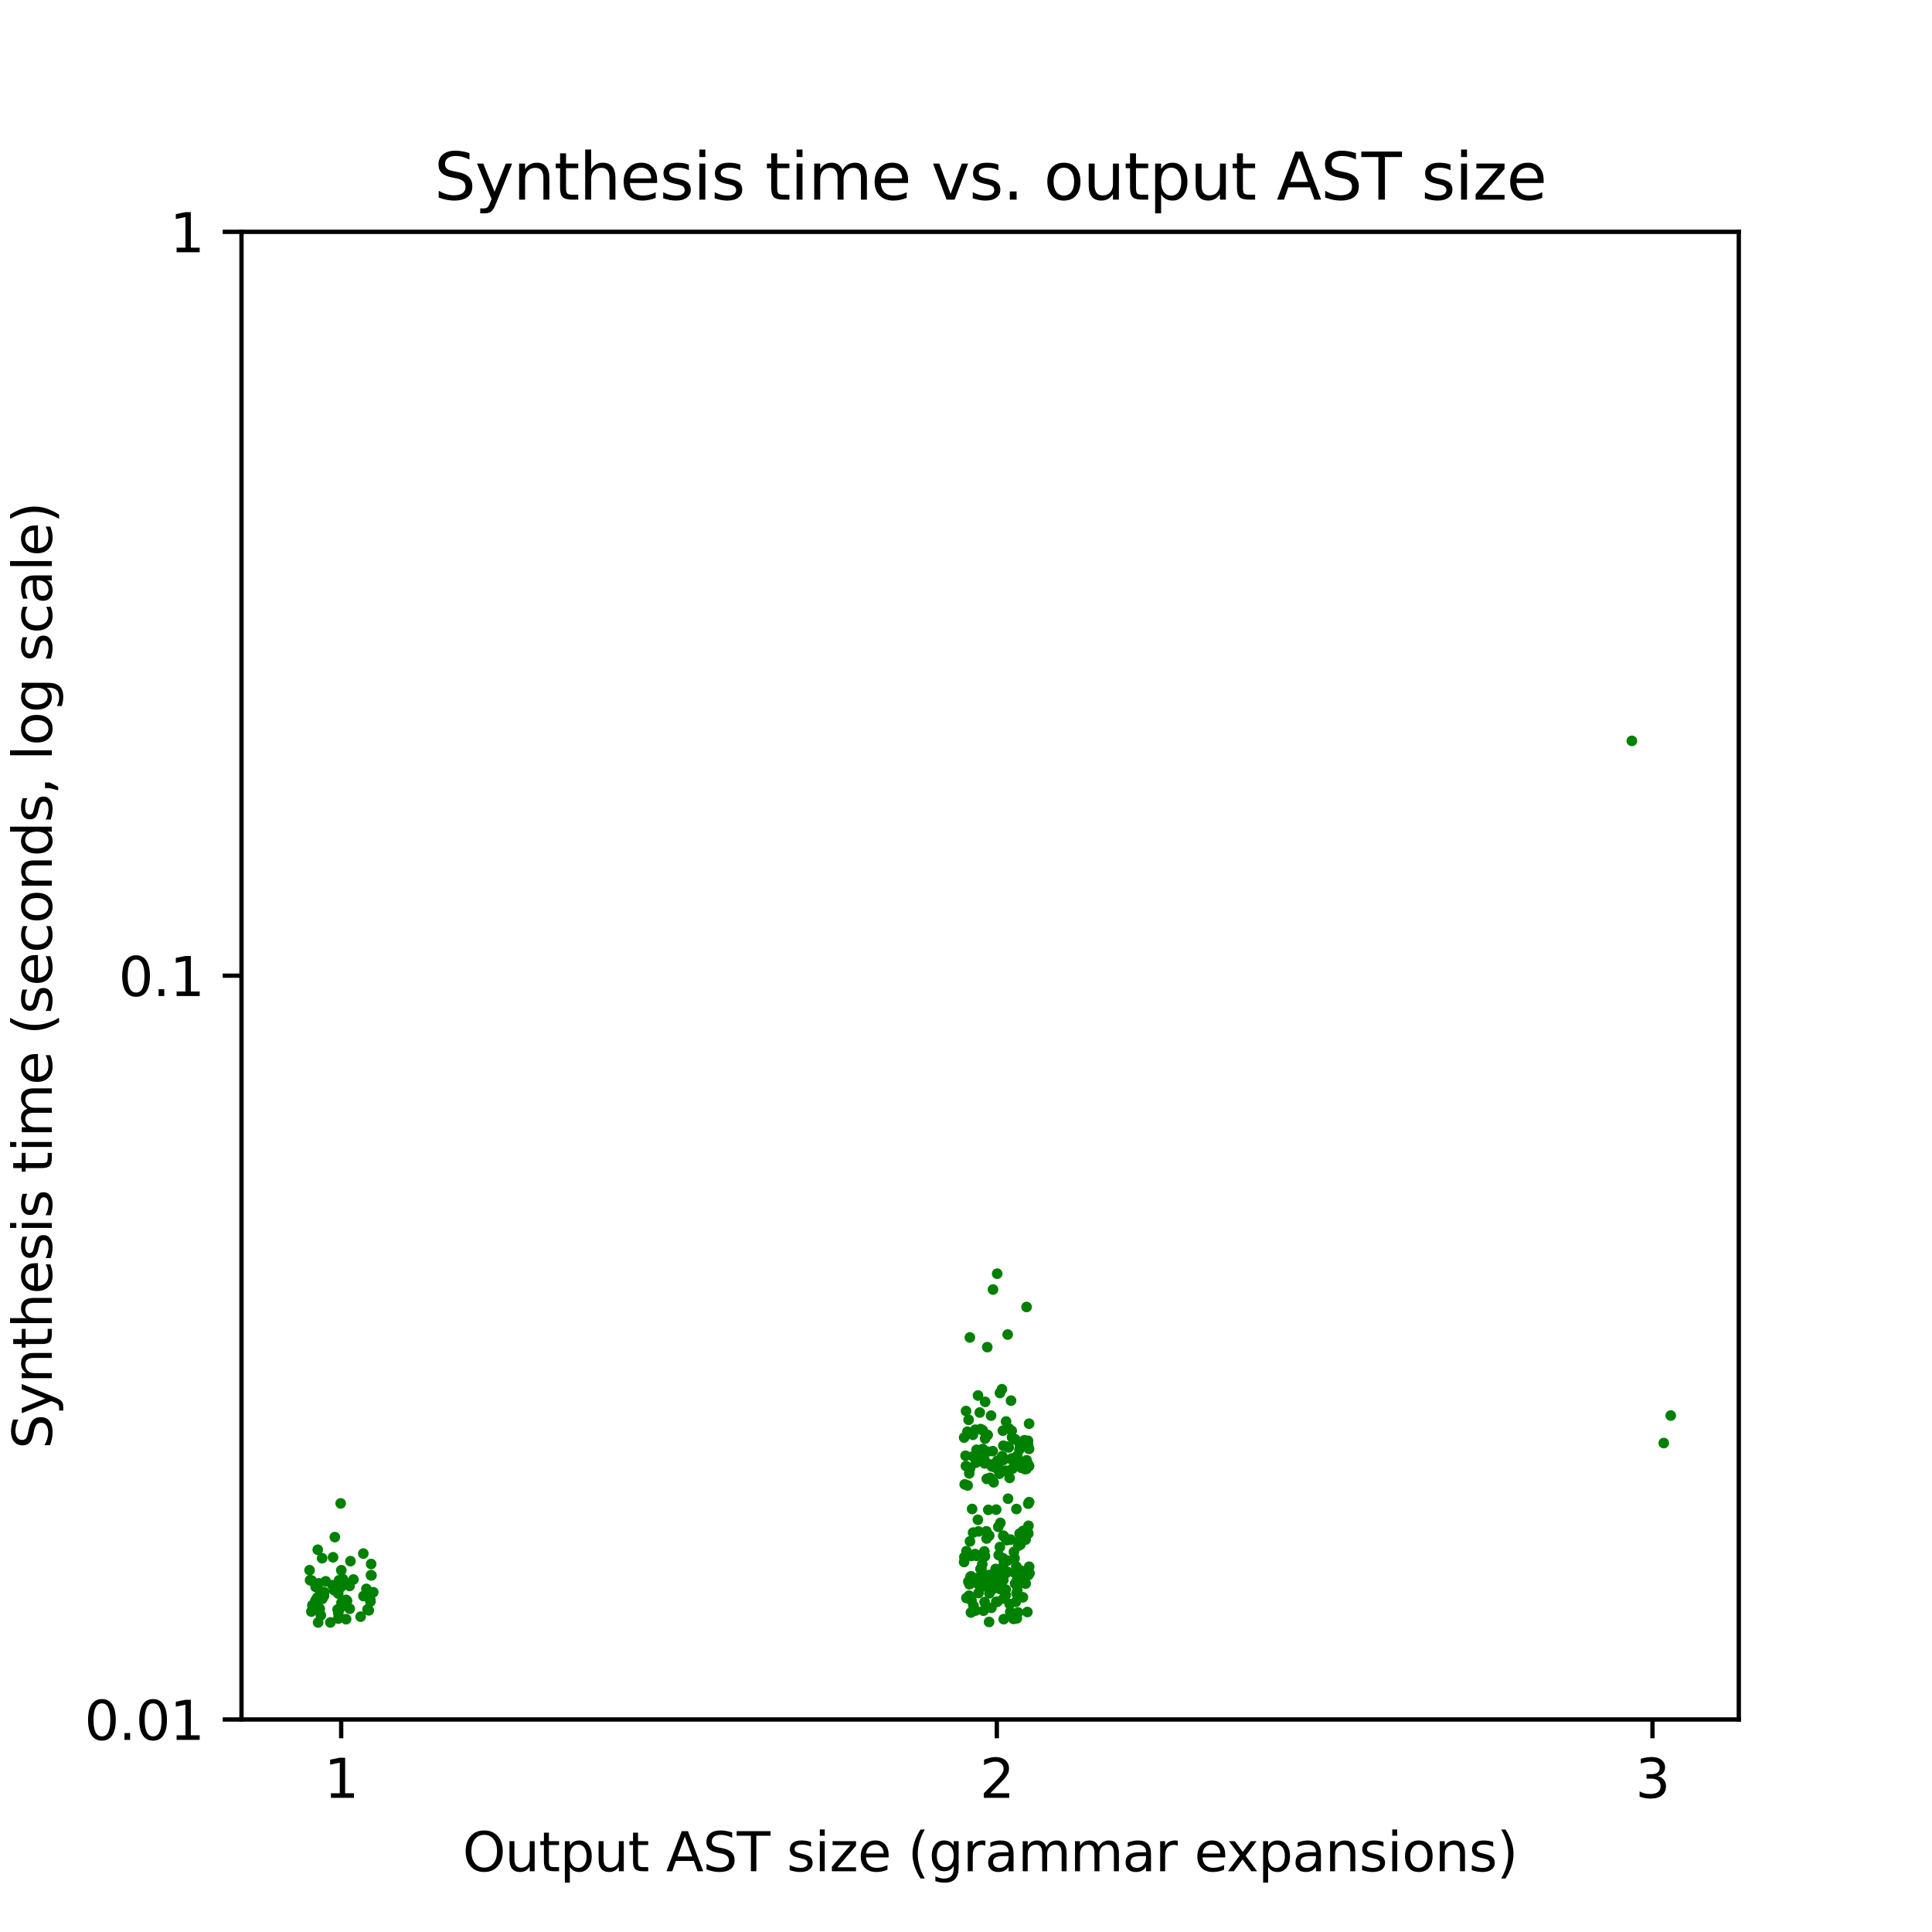 <?xml version="1.0" encoding="utf-8" standalone="no"?>
<!DOCTYPE svg PUBLIC "-//W3C//DTD SVG 1.1//EN"
  "http://www.w3.org/Graphics/SVG/1.1/DTD/svg11.dtd">
<svg xmlns:xlink="http://www.w3.org/1999/xlink" width="360pt" height="360pt" viewBox="0 0 360 360" xmlns="http://www.w3.org/2000/svg" version="1.1">
 <defs>
  <style type="text/css">*{stroke-linejoin: round; stroke-linecap: butt}</style>
 </defs>
 <g id="figure_1">
  <g id="patch_1">
   <path d="M 0 360 
L 360 360 
L 360 0 
L 0 0 
z
" style="fill: #ffffff"/>
  </g>
  <g id="axes_1">
   <g id="patch_2">
    <path d="M 45 320.4 
L 324 320.4 
L 324 43.2 
L 45 43.2 
z
" style="fill: #ffffff"/>
   </g>
   <g id="PathCollection_1">
    <defs>
     <path id="C0_0_fcffe3ea36" d="M 0 0.5 
C 0.133 0.5 0.26 0.447 0.354 0.354 
C 0.447 0.26 0.5 0.133 0.5 -0 
C 0.5 -0.133 0.447 -0.26 0.354 -0.354 
C 0.26 -0.447 0.133 -0.5 0 -0.5 
C -0.133 -0.5 -0.26 -0.447 -0.354 -0.354 
C -0.447 -0.26 -0.5 -0.133 -0.5 0 
C -0.5 0.133 -0.447 0.26 -0.354 0.354 
C -0.26 0.447 -0.133 0.5 0 0.5 
z
"/>
    </defs>
    <g clip-path="url(#pdad929d0f7)">
     <use xlink:href="#C0_0_fcffe3ea36" x="186.276" y="294.975" style="fill: #008000; stroke: #008000"/>
    </g>
    <g clip-path="url(#pdad929d0f7)">
     <use xlink:href="#C0_0_fcffe3ea36" x="183.038" y="291.478" style="fill: #008000; stroke: #008000"/>
    </g>
    <g clip-path="url(#pdad929d0f7)">
     <use xlink:href="#C0_0_fcffe3ea36" x="184.823" y="293.495" style="fill: #008000; stroke: #008000"/>
    </g>
    <g clip-path="url(#pdad929d0f7)">
     <use xlink:href="#C0_0_fcffe3ea36" x="189.958" y="270.089" style="fill: #008000; stroke: #008000"/>
    </g>
    <g clip-path="url(#pdad929d0f7)">
     <use xlink:href="#C0_0_fcffe3ea36" x="179.694" y="290.138" style="fill: #008000; stroke: #008000"/>
    </g>
    <g clip-path="url(#pdad929d0f7)">
     <use xlink:href="#C0_0_fcffe3ea36" x="187.832" y="279.256" style="fill: #008000; stroke: #008000"/>
    </g>
    <g clip-path="url(#pdad929d0f7)">
     <use xlink:href="#C0_0_fcffe3ea36" x="181.307" y="271.372" style="fill: #008000; stroke: #008000"/>
    </g>
    <g clip-path="url(#pdad929d0f7)">
     <use xlink:href="#C0_0_fcffe3ea36" x="64.49" y="301.714" style="fill: #008000; stroke: #008000"/>
    </g>
    <g clip-path="url(#pdad929d0f7)">
     <use xlink:href="#C0_0_fcffe3ea36" x="60.02" y="290.35" style="fill: #008000; stroke: #008000"/>
    </g>
    <g clip-path="url(#pdad929d0f7)">
     <use xlink:href="#C0_0_fcffe3ea36" x="304.074" y="138.051" style="fill: #008000; stroke: #008000"/>
    </g>
    <g clip-path="url(#pdad929d0f7)">
     <use xlink:href="#C0_0_fcffe3ea36" x="180.961" y="293.735" style="fill: #008000; stroke: #008000"/>
    </g>
    <g clip-path="url(#pdad929d0f7)">
     <use xlink:href="#C0_0_fcffe3ea36" x="182.321" y="296.843" style="fill: #008000; stroke: #008000"/>
    </g>
    <g clip-path="url(#pdad929d0f7)">
     <use xlink:href="#C0_0_fcffe3ea36" x="191.593" y="272.857" style="fill: #008000; stroke: #008000"/>
    </g>
    <g clip-path="url(#pdad929d0f7)">
     <use xlink:href="#C0_0_fcffe3ea36" x="181.737" y="266.403" style="fill: #008000; stroke: #008000"/>
    </g>
    <g clip-path="url(#pdad929d0f7)">
     <use xlink:href="#C0_0_fcffe3ea36" x="191.121" y="295.08" style="fill: #008000; stroke: #008000"/>
    </g>
    <g clip-path="url(#pdad929d0f7)">
     <use xlink:href="#C0_0_fcffe3ea36" x="189.626" y="295.432" style="fill: #008000; stroke: #008000"/>
    </g>
    <g clip-path="url(#pdad929d0f7)">
     <use xlink:href="#C0_0_fcffe3ea36" x="181.78" y="300.105" style="fill: #008000; stroke: #008000"/>
    </g>
    <g clip-path="url(#pdad929d0f7)">
     <use xlink:href="#C0_0_fcffe3ea36" x="182.721" y="266.292" style="fill: #008000; stroke: #008000"/>
    </g>
    <g clip-path="url(#pdad929d0f7)">
     <use xlink:href="#C0_0_fcffe3ea36" x="186.953" y="294.442" style="fill: #008000; stroke: #008000"/>
    </g>
    <g clip-path="url(#pdad929d0f7)">
     <use xlink:href="#C0_0_fcffe3ea36" x="187.014" y="290.754" style="fill: #008000; stroke: #008000"/>
    </g>
    <g clip-path="url(#pdad929d0f7)">
     <use xlink:href="#C0_0_fcffe3ea36" x="180.921" y="300.467" style="fill: #008000; stroke: #008000"/>
    </g>
    <g clip-path="url(#pdad929d0f7)">
     <use xlink:href="#C0_0_fcffe3ea36" x="184.303" y="302.226" style="fill: #008000; stroke: #008000"/>
    </g>
    <g clip-path="url(#pdad929d0f7)">
     <use xlink:href="#C0_0_fcffe3ea36" x="180.082" y="289.028" style="fill: #008000; stroke: #008000"/>
    </g>
    <g clip-path="url(#pdad929d0f7)">
     <use xlink:href="#C0_0_fcffe3ea36" x="191.621" y="293.497" style="fill: #008000; stroke: #008000"/>
    </g>
    <g clip-path="url(#pdad929d0f7)">
     <use xlink:href="#C0_0_fcffe3ea36" x="180.369" y="267.126" style="fill: #008000; stroke: #008000"/>
    </g>
    <g clip-path="url(#pdad929d0f7)">
     <use xlink:href="#C0_0_fcffe3ea36" x="190.517" y="293.755" style="fill: #008000; stroke: #008000"/>
    </g>
    <g clip-path="url(#pdad929d0f7)">
     <use xlink:href="#C0_0_fcffe3ea36" x="65.163" y="299.759" style="fill: #008000; stroke: #008000"/>
    </g>
    <g clip-path="url(#pdad929d0f7)">
     <use xlink:href="#C0_0_fcffe3ea36" x="189.033" y="268.199" style="fill: #008000; stroke: #008000"/>
    </g>
    <g clip-path="url(#pdad929d0f7)">
     <use xlink:href="#C0_0_fcffe3ea36" x="183.13" y="270.008" style="fill: #008000; stroke: #008000"/>
    </g>
    <g clip-path="url(#pdad929d0f7)">
     <use xlink:href="#C0_0_fcffe3ea36" x="190.051" y="269.24" style="fill: #008000; stroke: #008000"/>
    </g>
    <g clip-path="url(#pdad929d0f7)">
     <use xlink:href="#C0_0_fcffe3ea36" x="191.549" y="268.47" style="fill: #008000; stroke: #008000"/>
    </g>
    <g clip-path="url(#pdad929d0f7)">
     <use xlink:href="#C0_0_fcffe3ea36" x="68.275" y="296.065" style="fill: #008000; stroke: #008000"/>
    </g>
    <g clip-path="url(#pdad929d0f7)">
     <use xlink:href="#C0_0_fcffe3ea36" x="186.953" y="272.043" style="fill: #008000; stroke: #008000"/>
    </g>
    <g clip-path="url(#pdad929d0f7)">
     <use xlink:href="#C0_0_fcffe3ea36" x="183.971" y="270.508" style="fill: #008000; stroke: #008000"/>
    </g>
    <g clip-path="url(#pdad929d0f7)">
     <use xlink:href="#C0_0_fcffe3ea36" x="181.813" y="272.558" style="fill: #008000; stroke: #008000"/>
    </g>
    <g clip-path="url(#pdad929d0f7)">
     <use xlink:href="#C0_0_fcffe3ea36" x="60.368" y="297.383" style="fill: #008000; stroke: #008000"/>
    </g>
    <g clip-path="url(#pdad929d0f7)">
     <use xlink:href="#C0_0_fcffe3ea36" x="58.012" y="300.289" style="fill: #008000; stroke: #008000"/>
    </g>
    <g clip-path="url(#pdad929d0f7)">
     <use xlink:href="#C0_0_fcffe3ea36" x="185.812" y="237.334" style="fill: #008000; stroke: #008000"/>
    </g>
    <g clip-path="url(#pdad929d0f7)">
     <use xlink:href="#C0_0_fcffe3ea36" x="62.061" y="290.174" style="fill: #008000; stroke: #008000"/>
    </g>
    <g clip-path="url(#pdad929d0f7)">
     <use xlink:href="#C0_0_fcffe3ea36" x="186.879" y="266.588" style="fill: #008000; stroke: #008000"/>
    </g>
    <g clip-path="url(#pdad929d0f7)">
     <use xlink:href="#C0_0_fcffe3ea36" x="187.333" y="286.596" style="fill: #008000; stroke: #008000"/>
    </g>
    <g clip-path="url(#pdad929d0f7)">
     <use xlink:href="#C0_0_fcffe3ea36" x="59.206" y="288.77" style="fill: #008000; stroke: #008000"/>
    </g>
    <g clip-path="url(#pdad929d0f7)">
     <use xlink:href="#C0_0_fcffe3ea36" x="69.026" y="298.423" style="fill: #008000; stroke: #008000"/>
    </g>
    <g clip-path="url(#pdad929d0f7)">
     <use xlink:href="#C0_0_fcffe3ea36" x="186.995" y="286.17" style="fill: #008000; stroke: #008000"/>
    </g>
    <g clip-path="url(#pdad929d0f7)">
     <use xlink:href="#C0_0_fcffe3ea36" x="184.374" y="295.653" style="fill: #008000; stroke: #008000"/>
    </g>
    <g clip-path="url(#pdad929d0f7)">
     <use xlink:href="#C0_0_fcffe3ea36" x="183.018" y="270.088" style="fill: #008000; stroke: #008000"/>
    </g>
    <g clip-path="url(#pdad929d0f7)">
     <use xlink:href="#C0_0_fcffe3ea36" x="182.649" y="294.772" style="fill: #008000; stroke: #008000"/>
    </g>
    <g clip-path="url(#pdad929d0f7)">
     <use xlink:href="#C0_0_fcffe3ea36" x="69.156" y="291.426" style="fill: #008000; stroke: #008000"/>
    </g>
    <g clip-path="url(#pdad929d0f7)">
     <use xlink:href="#C0_0_fcffe3ea36" x="186.942" y="286.184" style="fill: #008000; stroke: #008000"/>
    </g>
    <g clip-path="url(#pdad929d0f7)">
     <use xlink:href="#C0_0_fcffe3ea36" x="188.571" y="267.822" style="fill: #008000; stroke: #008000"/>
    </g>
    <g clip-path="url(#pdad929d0f7)">
     <use xlink:href="#C0_0_fcffe3ea36" x="183.795" y="285.333" style="fill: #008000; stroke: #008000"/>
    </g>
    <g clip-path="url(#pdad929d0f7)">
     <use xlink:href="#C0_0_fcffe3ea36" x="180.762" y="273.594" style="fill: #008000; stroke: #008000"/>
    </g>
    <g clip-path="url(#pdad929d0f7)">
     <use xlink:href="#C0_0_fcffe3ea36" x="185.3" y="293.492" style="fill: #008000; stroke: #008000"/>
    </g>
    <g clip-path="url(#pdad929d0f7)">
     <use xlink:href="#C0_0_fcffe3ea36" x="185.852" y="298.458" style="fill: #008000; stroke: #008000"/>
    </g>
    <g clip-path="url(#pdad929d0f7)">
     <use xlink:href="#C0_0_fcffe3ea36" x="180.718" y="249.215" style="fill: #008000; stroke: #008000"/>
    </g>
    <g clip-path="url(#pdad929d0f7)">
     <use xlink:href="#C0_0_fcffe3ea36" x="186.088" y="289.769" style="fill: #008000; stroke: #008000"/>
    </g>
    <g clip-path="url(#pdad929d0f7)">
     <use xlink:href="#C0_0_fcffe3ea36" x="191.758" y="273.191" style="fill: #008000; stroke: #008000"/>
    </g>
    <g clip-path="url(#pdad929d0f7)">
     <use xlink:href="#C0_0_fcffe3ea36" x="184.463" y="272.866" style="fill: #008000; stroke: #008000"/>
    </g>
    <g clip-path="url(#pdad929d0f7)">
     <use xlink:href="#C0_0_fcffe3ea36" x="61.564" y="302.313" style="fill: #008000; stroke: #008000"/>
    </g>
    <g clip-path="url(#pdad929d0f7)">
     <use xlink:href="#C0_0_fcffe3ea36" x="189.477" y="301.554" style="fill: #008000; stroke: #008000"/>
    </g>
    <g clip-path="url(#pdad929d0f7)">
     <use xlink:href="#C0_0_fcffe3ea36" x="188.853" y="301.66" style="fill: #008000; stroke: #008000"/>
    </g>
    <g clip-path="url(#pdad929d0f7)">
     <use xlink:href="#C0_0_fcffe3ea36" x="183.462" y="298.509" style="fill: #008000; stroke: #008000"/>
    </g>
    <g clip-path="url(#pdad929d0f7)">
     <use xlink:href="#C0_0_fcffe3ea36" x="187.383" y="274.044" style="fill: #008000; stroke: #008000"/>
    </g>
    <g clip-path="url(#pdad929d0f7)">
     <use xlink:href="#C0_0_fcffe3ea36" x="186.239" y="274.609" style="fill: #008000; stroke: #008000"/>
    </g>
    <g clip-path="url(#pdad929d0f7)">
     <use xlink:href="#C0_0_fcffe3ea36" x="183.263" y="300.123" style="fill: #008000; stroke: #008000"/>
    </g>
    <g clip-path="url(#pdad929d0f7)">
     <use xlink:href="#C0_0_fcffe3ea36" x="183.456" y="272.675" style="fill: #008000; stroke: #008000"/>
    </g>
    <g clip-path="url(#pdad929d0f7)">
     <use xlink:href="#C0_0_fcffe3ea36" x="63.047" y="300.631" style="fill: #008000; stroke: #008000"/>
    </g>
    <g clip-path="url(#pdad929d0f7)">
     <use xlink:href="#C0_0_fcffe3ea36" x="65.297" y="290.899" style="fill: #008000; stroke: #008000"/>
    </g>
    <g clip-path="url(#pdad929d0f7)">
     <use xlink:href="#C0_0_fcffe3ea36" x="311.318" y="263.77" style="fill: #008000; stroke: #008000"/>
    </g>
    <g clip-path="url(#pdad929d0f7)">
     <use xlink:href="#C0_0_fcffe3ea36" x="191.639" y="284.305" style="fill: #008000; stroke: #008000"/>
    </g>
    <g clip-path="url(#pdad929d0f7)">
     <use xlink:href="#C0_0_fcffe3ea36" x="191.567" y="269.19" style="fill: #008000; stroke: #008000"/>
    </g>
    <g clip-path="url(#pdad929d0f7)">
     <use xlink:href="#C0_0_fcffe3ea36" x="181.673" y="294.093" style="fill: #008000; stroke: #008000"/>
    </g>
    <g clip-path="url(#pdad929d0f7)">
     <use xlink:href="#C0_0_fcffe3ea36" x="179.92" y="271.255" style="fill: #008000; stroke: #008000"/>
    </g>
    <g clip-path="url(#pdad929d0f7)">
     <use xlink:href="#C0_0_fcffe3ea36" x="191.287" y="243.538" style="fill: #008000; stroke: #008000"/>
    </g>
    <g clip-path="url(#pdad929d0f7)">
     <use xlink:href="#C0_0_fcffe3ea36" x="182.214" y="283.185" style="fill: #008000; stroke: #008000"/>
    </g>
    <g clip-path="url(#pdad929d0f7)">
     <use xlink:href="#C0_0_fcffe3ea36" x="184.041" y="267.384" style="fill: #008000; stroke: #008000"/>
    </g>
    <g clip-path="url(#pdad929d0f7)">
     <use xlink:href="#C0_0_fcffe3ea36" x="186.349" y="293.915" style="fill: #008000; stroke: #008000"/>
    </g>
    <g clip-path="url(#pdad929d0f7)">
     <use xlink:href="#C0_0_fcffe3ea36" x="182.958" y="292.933" style="fill: #008000; stroke: #008000"/>
    </g>
    <g clip-path="url(#pdad929d0f7)">
     <use xlink:href="#C0_0_fcffe3ea36" x="185.264" y="295.695" style="fill: #008000; stroke: #008000"/>
    </g>
    <g clip-path="url(#pdad929d0f7)">
     <use xlink:href="#C0_0_fcffe3ea36" x="188.142" y="298.9" style="fill: #008000; stroke: #008000"/>
    </g>
    <g clip-path="url(#pdad929d0f7)">
     <use xlink:href="#C0_0_fcffe3ea36" x="63.89" y="294.242" style="fill: #008000; stroke: #008000"/>
    </g>
    <g clip-path="url(#pdad929d0f7)">
     <use xlink:href="#C0_0_fcffe3ea36" x="179.654" y="267.869" style="fill: #008000; stroke: #008000"/>
    </g>
    <g clip-path="url(#pdad929d0f7)">
     <use xlink:href="#C0_0_fcffe3ea36" x="62.286" y="296.334" style="fill: #008000; stroke: #008000"/>
    </g>
    <g clip-path="url(#pdad929d0f7)">
     <use xlink:href="#C0_0_fcffe3ea36" x="63.477" y="280.136" style="fill: #008000; stroke: #008000"/>
    </g>
    <g clip-path="url(#pdad929d0f7)">
     <use xlink:href="#C0_0_fcffe3ea36" x="62.386" y="286.418" style="fill: #008000; stroke: #008000"/>
    </g>
    <g clip-path="url(#pdad929d0f7)">
     <use xlink:href="#C0_0_fcffe3ea36" x="183.965" y="251.02" style="fill: #008000; stroke: #008000"/>
    </g>
    <g clip-path="url(#pdad929d0f7)">
     <use xlink:href="#C0_0_fcffe3ea36" x="62.903" y="299.912" style="fill: #008000; stroke: #008000"/>
    </g>
    <g clip-path="url(#pdad929d0f7)">
     <use xlink:href="#C0_0_fcffe3ea36" x="180.742" y="287.209" style="fill: #008000; stroke: #008000"/>
    </g>
    <g clip-path="url(#pdad929d0f7)">
     <use xlink:href="#C0_0_fcffe3ea36" x="183.096" y="294.426" style="fill: #008000; stroke: #008000"/>
    </g>
    <g clip-path="url(#pdad929d0f7)">
     <use xlink:href="#C0_0_fcffe3ea36" x="64.579" y="295.09" style="fill: #008000; stroke: #008000"/>
    </g>
    <g clip-path="url(#pdad929d0f7)">
     <use xlink:href="#C0_0_fcffe3ea36" x="191.743" y="269.981" style="fill: #008000; stroke: #008000"/>
    </g>
    <g clip-path="url(#pdad929d0f7)">
     <use xlink:href="#C0_0_fcffe3ea36" x="191.764" y="279.896" style="fill: #008000; stroke: #008000"/>
    </g>
    <g clip-path="url(#pdad929d0f7)">
     <use xlink:href="#C0_0_fcffe3ea36" x="191.77" y="291.935" style="fill: #008000; stroke: #008000"/>
    </g>
    <g clip-path="url(#pdad929d0f7)">
     <use xlink:href="#C0_0_fcffe3ea36" x="187.755" y="269.569" style="fill: #008000; stroke: #008000"/>
    </g>
    <g clip-path="url(#pdad929d0f7)">
     <use xlink:href="#C0_0_fcffe3ea36" x="59.579" y="299.769" style="fill: #008000; stroke: #008000"/>
    </g>
    <g clip-path="url(#pdad929d0f7)">
     <use xlink:href="#C0_0_fcffe3ea36" x="68.984" y="297.991" style="fill: #008000; stroke: #008000"/>
    </g>
    <g clip-path="url(#pdad929d0f7)">
     <use xlink:href="#C0_0_fcffe3ea36" x="191.841" y="293.144" style="fill: #008000; stroke: #008000"/>
    </g>
    <g clip-path="url(#pdad929d0f7)">
     <use xlink:href="#C0_0_fcffe3ea36" x="186.756" y="271.331" style="fill: #008000; stroke: #008000"/>
    </g>
    <g clip-path="url(#pdad929d0f7)">
     <use xlink:href="#C0_0_fcffe3ea36" x="184.363" y="296.888" style="fill: #008000; stroke: #008000"/>
    </g>
    <g clip-path="url(#pdad929d0f7)">
     <use xlink:href="#C0_0_fcffe3ea36" x="181.954" y="289.898" style="fill: #008000; stroke: #008000"/>
    </g>
    <g clip-path="url(#pdad929d0f7)">
     <use xlink:href="#C0_0_fcffe3ea36" x="184.655" y="294.015" style="fill: #008000; stroke: #008000"/>
    </g>
    <g clip-path="url(#pdad929d0f7)">
     <use xlink:href="#C0_0_fcffe3ea36" x="186.902" y="290.366" style="fill: #008000; stroke: #008000"/>
    </g>
    <g clip-path="url(#pdad929d0f7)">
     <use xlink:href="#C0_0_fcffe3ea36" x="188.392" y="260.99" style="fill: #008000; stroke: #008000"/>
    </g>
    <g clip-path="url(#pdad929d0f7)">
     <use xlink:href="#C0_0_fcffe3ea36" x="183.419" y="289.083" style="fill: #008000; stroke: #008000"/>
    </g>
    <g clip-path="url(#pdad929d0f7)">
     <use xlink:href="#C0_0_fcffe3ea36" x="186.692" y="258.865" style="fill: #008000; stroke: #008000"/>
    </g>
    <g clip-path="url(#pdad929d0f7)">
     <use xlink:href="#C0_0_fcffe3ea36" x="185.033" y="240.283" style="fill: #008000; stroke: #008000"/>
    </g>
    <g clip-path="url(#pdad929d0f7)">
     <use xlink:href="#C0_0_fcffe3ea36" x="184.031" y="285.887" style="fill: #008000; stroke: #008000"/>
    </g>
    <g clip-path="url(#pdad929d0f7)">
     <use xlink:href="#C0_0_fcffe3ea36" x="183.563" y="261.22" style="fill: #008000; stroke: #008000"/>
    </g>
    <g clip-path="url(#pdad929d0f7)">
     <use xlink:href="#C0_0_fcffe3ea36" x="185.15" y="276.207" style="fill: #008000; stroke: #008000"/>
    </g>
    <g clip-path="url(#pdad929d0f7)">
     <use xlink:href="#C0_0_fcffe3ea36" x="185.646" y="292.774" style="fill: #008000; stroke: #008000"/>
    </g>
    <g clip-path="url(#pdad929d0f7)">
     <use xlink:href="#C0_0_fcffe3ea36" x="190.621" y="285.268" style="fill: #008000; stroke: #008000"/>
    </g>
    <g clip-path="url(#pdad929d0f7)">
     <use xlink:href="#C0_0_fcffe3ea36" x="189.045" y="290.349" style="fill: #008000; stroke: #008000"/>
    </g>
    <g clip-path="url(#pdad929d0f7)">
     <use xlink:href="#C0_0_fcffe3ea36" x="184.224" y="294.023" style="fill: #008000; stroke: #008000"/>
    </g>
    <g clip-path="url(#pdad929d0f7)">
     <use xlink:href="#C0_0_fcffe3ea36" x="183.836" y="286.684" style="fill: #008000; stroke: #008000"/>
    </g>
    <g clip-path="url(#pdad929d0f7)">
     <use xlink:href="#C0_0_fcffe3ea36" x="187.64" y="286.988" style="fill: #008000; stroke: #008000"/>
    </g>
    <g clip-path="url(#pdad929d0f7)">
     <use xlink:href="#C0_0_fcffe3ea36" x="188.324" y="286.885" style="fill: #008000; stroke: #008000"/>
    </g>
    <g clip-path="url(#pdad929d0f7)">
     <use xlink:href="#C0_0_fcffe3ea36" x="181.024" y="298.217" style="fill: #008000; stroke: #008000"/>
    </g>
    <g clip-path="url(#pdad929d0f7)">
     <use xlink:href="#C0_0_fcffe3ea36" x="59.089" y="297.717" style="fill: #008000; stroke: #008000"/>
    </g>
    <g clip-path="url(#pdad929d0f7)">
     <use xlink:href="#C0_0_fcffe3ea36" x="59.416" y="295.042" style="fill: #008000; stroke: #008000"/>
    </g>
    <g clip-path="url(#pdad929d0f7)">
     <use xlink:href="#C0_0_fcffe3ea36" x="69.213" y="293.549" style="fill: #008000; stroke: #008000"/>
    </g>
    <g clip-path="url(#pdad929d0f7)">
     <use xlink:href="#C0_0_fcffe3ea36" x="67.697" y="289.483" style="fill: #008000; stroke: #008000"/>
    </g>
    <g clip-path="url(#pdad929d0f7)">
     <use xlink:href="#C0_0_fcffe3ea36" x="182.304" y="295.208" style="fill: #008000; stroke: #008000"/>
    </g>
    <g clip-path="url(#pdad929d0f7)">
     <use xlink:href="#C0_0_fcffe3ea36" x="181.285" y="267.355" style="fill: #008000; stroke: #008000"/>
    </g>
    <g clip-path="url(#pdad929d0f7)">
     <use xlink:href="#C0_0_fcffe3ea36" x="191.598" y="280.185" style="fill: #008000; stroke: #008000"/>
    </g>
    <g clip-path="url(#pdad929d0f7)">
     <use xlink:href="#C0_0_fcffe3ea36" x="190.143" y="287.814" style="fill: #008000; stroke: #008000"/>
    </g>
    <g clip-path="url(#pdad929d0f7)">
     <use xlink:href="#C0_0_fcffe3ea36" x="184.367" y="293.472" style="fill: #008000; stroke: #008000"/>
    </g>
    <g clip-path="url(#pdad929d0f7)">
     <use xlink:href="#C0_0_fcffe3ea36" x="182.701" y="292.345" style="fill: #008000; stroke: #008000"/>
    </g>
    <g clip-path="url(#pdad929d0f7)">
     <use xlink:href="#C0_0_fcffe3ea36" x="185.415" y="293.203" style="fill: #008000; stroke: #008000"/>
    </g>
    <g clip-path="url(#pdad929d0f7)">
     <use xlink:href="#C0_0_fcffe3ea36" x="187.74" y="290.793" style="fill: #008000; stroke: #008000"/>
    </g>
    <g clip-path="url(#pdad929d0f7)">
     <use xlink:href="#C0_0_fcffe3ea36" x="182.728" y="271.347" style="fill: #008000; stroke: #008000"/>
    </g>
    <g clip-path="url(#pdad929d0f7)">
     <use xlink:href="#C0_0_fcffe3ea36" x="180.609" y="274.542" style="fill: #008000; stroke: #008000"/>
    </g>
    <g clip-path="url(#pdad929d0f7)">
     <use xlink:href="#C0_0_fcffe3ea36" x="191.382" y="269.004" style="fill: #008000; stroke: #008000"/>
    </g>
    <g clip-path="url(#pdad929d0f7)">
     <use xlink:href="#C0_0_fcffe3ea36" x="191.29" y="272.104" style="fill: #008000; stroke: #008000"/>
    </g>
    <g clip-path="url(#pdad929d0f7)">
     <use xlink:href="#C0_0_fcffe3ea36" x="185.629" y="281.291" style="fill: #008000; stroke: #008000"/>
    </g>
    <g clip-path="url(#pdad929d0f7)">
     <use xlink:href="#C0_0_fcffe3ea36" x="68.489" y="299.895" style="fill: #008000; stroke: #008000"/>
    </g>
    <g clip-path="url(#pdad929d0f7)">
     <use xlink:href="#C0_0_fcffe3ea36" x="184.733" y="299.593" style="fill: #008000; stroke: #008000"/>
    </g>
    <g clip-path="url(#pdad929d0f7)">
     <use xlink:href="#C0_0_fcffe3ea36" x="188.135" y="275.381" style="fill: #008000; stroke: #008000"/>
    </g>
    <g clip-path="url(#pdad929d0f7)">
     <use xlink:href="#C0_0_fcffe3ea36" x="184.827" y="273.256" style="fill: #008000; stroke: #008000"/>
    </g>
    <g clip-path="url(#pdad929d0f7)">
     <use xlink:href="#C0_0_fcffe3ea36" x="189.984" y="285.758" style="fill: #008000; stroke: #008000"/>
    </g>
    <g clip-path="url(#pdad929d0f7)">
     <use xlink:href="#C0_0_fcffe3ea36" x="191.605" y="285.749" style="fill: #008000; stroke: #008000"/>
    </g>
    <g clip-path="url(#pdad929d0f7)">
     <use xlink:href="#C0_0_fcffe3ea36" x="180.072" y="297.768" style="fill: #008000; stroke: #008000"/>
    </g>
    <g clip-path="url(#pdad929d0f7)">
     <use xlink:href="#C0_0_fcffe3ea36" x="185.653" y="298.457" style="fill: #008000; stroke: #008000"/>
    </g>
    <g clip-path="url(#pdad929d0f7)">
     <use xlink:href="#C0_0_fcffe3ea36" x="191.272" y="273.712" style="fill: #008000; stroke: #008000"/>
    </g>
    <g clip-path="url(#pdad929d0f7)">
     <use xlink:href="#C0_0_fcffe3ea36" x="189.54" y="271.248" style="fill: #008000; stroke: #008000"/>
    </g>
    <g clip-path="url(#pdad929d0f7)">
     <use xlink:href="#C0_0_fcffe3ea36" x="183.233" y="294.96" style="fill: #008000; stroke: #008000"/>
    </g>
    <g clip-path="url(#pdad929d0f7)">
     <use xlink:href="#C0_0_fcffe3ea36" x="186.921" y="291.852" style="fill: #008000; stroke: #008000"/>
    </g>
    <g clip-path="url(#pdad929d0f7)">
     <use xlink:href="#C0_0_fcffe3ea36" x="184.905" y="294.956" style="fill: #008000; stroke: #008000"/>
    </g>
    <g clip-path="url(#pdad929d0f7)">
     <use xlink:href="#C0_0_fcffe3ea36" x="190.556" y="269.252" style="fill: #008000; stroke: #008000"/>
    </g>
    <g clip-path="url(#pdad929d0f7)">
     <use xlink:href="#C0_0_fcffe3ea36" x="186.405" y="283.77" style="fill: #008000; stroke: #008000"/>
    </g>
    <g clip-path="url(#pdad929d0f7)">
     <use xlink:href="#C0_0_fcffe3ea36" x="63.486" y="295.768" style="fill: #008000; stroke: #008000"/>
    </g>
    <g clip-path="url(#pdad929d0f7)">
     <use xlink:href="#C0_0_fcffe3ea36" x="183.537" y="289.981" style="fill: #008000; stroke: #008000"/>
    </g>
    <g clip-path="url(#pdad929d0f7)">
     <use xlink:href="#C0_0_fcffe3ea36" x="182.854" y="292.358" style="fill: #008000; stroke: #008000"/>
    </g>
    <g clip-path="url(#pdad929d0f7)">
     <use xlink:href="#C0_0_fcffe3ea36" x="186.262" y="294.446" style="fill: #008000; stroke: #008000"/>
    </g>
    <g clip-path="url(#pdad929d0f7)">
     <use xlink:href="#C0_0_fcffe3ea36" x="180.642" y="295.201" style="fill: #008000; stroke: #008000"/>
    </g>
    <g clip-path="url(#pdad929d0f7)">
     <use xlink:href="#C0_0_fcffe3ea36" x="187.403" y="296.197" style="fill: #008000; stroke: #008000"/>
    </g>
    <g clip-path="url(#pdad929d0f7)">
     <use xlink:href="#C0_0_fcffe3ea36" x="189.367" y="291.881" style="fill: #008000; stroke: #008000"/>
    </g>
    <g clip-path="url(#pdad929d0f7)">
     <use xlink:href="#C0_0_fcffe3ea36" x="69.128" y="293.517" style="fill: #008000; stroke: #008000"/>
    </g>
    <g clip-path="url(#pdad929d0f7)">
     <use xlink:href="#C0_0_fcffe3ea36" x="188.001" y="266.171" style="fill: #008000; stroke: #008000"/>
    </g>
    <g clip-path="url(#pdad929d0f7)">
     <use xlink:href="#C0_0_fcffe3ea36" x="185.567" y="273.514" style="fill: #008000; stroke: #008000"/>
    </g>
    <g clip-path="url(#pdad929d0f7)">
     <use xlink:href="#C0_0_fcffe3ea36" x="60.046" y="297.931" style="fill: #008000; stroke: #008000"/>
    </g>
    <g clip-path="url(#pdad929d0f7)">
     <use xlink:href="#C0_0_fcffe3ea36" x="184.666" y="263.784" style="fill: #008000; stroke: #008000"/>
    </g>
    <g clip-path="url(#pdad929d0f7)">
     <use xlink:href="#C0_0_fcffe3ea36" x="69.555" y="296.686" style="fill: #008000; stroke: #008000"/>
    </g>
    <g clip-path="url(#pdad929d0f7)">
     <use xlink:href="#C0_0_fcffe3ea36" x="57.772" y="294.443" style="fill: #008000; stroke: #008000"/>
    </g>
    <g clip-path="url(#pdad929d0f7)">
     <use xlink:href="#C0_0_fcffe3ea36" x="183.557" y="268.062" style="fill: #008000; stroke: #008000"/>
    </g>
    <g clip-path="url(#pdad929d0f7)">
     <use xlink:href="#C0_0_fcffe3ea36" x="65.133" y="295.525" style="fill: #008000; stroke: #008000"/>
    </g>
    <g clip-path="url(#pdad929d0f7)">
     <use xlink:href="#C0_0_fcffe3ea36" x="182.566" y="263.203" style="fill: #008000; stroke: #008000"/>
    </g>
    <g clip-path="url(#pdad929d0f7)">
     <use xlink:href="#C0_0_fcffe3ea36" x="186.467" y="294.778" style="fill: #008000; stroke: #008000"/>
    </g>
    <g clip-path="url(#pdad929d0f7)">
     <use xlink:href="#C0_0_fcffe3ea36" x="188.243" y="300.357" style="fill: #008000; stroke: #008000"/>
    </g>
    <g clip-path="url(#pdad929d0f7)">
     <use xlink:href="#C0_0_fcffe3ea36" x="187.03" y="301.704" style="fill: #008000; stroke: #008000"/>
    </g>
    <g clip-path="url(#pdad929d0f7)">
     <use xlink:href="#C0_0_fcffe3ea36" x="190.149" y="286.79" style="fill: #008000; stroke: #008000"/>
    </g>
    <g clip-path="url(#pdad929d0f7)">
     <use xlink:href="#C0_0_fcffe3ea36" x="190.874" y="294.969" style="fill: #008000; stroke: #008000"/>
    </g>
    <g clip-path="url(#pdad929d0f7)">
     <use xlink:href="#C0_0_fcffe3ea36" x="190.358" y="272.418" style="fill: #008000; stroke: #008000"/>
    </g>
    <g clip-path="url(#pdad929d0f7)">
     <use xlink:href="#C0_0_fcffe3ea36" x="184.953" y="296.137" style="fill: #008000; stroke: #008000"/>
    </g>
    <g clip-path="url(#pdad929d0f7)">
     <use xlink:href="#C0_0_fcffe3ea36" x="188.549" y="271.754" style="fill: #008000; stroke: #008000"/>
    </g>
    <g clip-path="url(#pdad929d0f7)">
     <use xlink:href="#C0_0_fcffe3ea36" x="184.678" y="296.021" style="fill: #008000; stroke: #008000"/>
    </g>
    <g clip-path="url(#pdad929d0f7)">
     <use xlink:href="#C0_0_fcffe3ea36" x="181.968" y="270.147" style="fill: #008000; stroke: #008000"/>
    </g>
    <g clip-path="url(#pdad929d0f7)">
     <use xlink:href="#C0_0_fcffe3ea36" x="189.705" y="300.46" style="fill: #008000; stroke: #008000"/>
    </g>
    <g clip-path="url(#pdad929d0f7)">
     <use xlink:href="#C0_0_fcffe3ea36" x="186.053" y="273.384" style="fill: #008000; stroke: #008000"/>
    </g>
    <g clip-path="url(#pdad929d0f7)">
     <use xlink:href="#C0_0_fcffe3ea36" x="184.357" y="295.634" style="fill: #008000; stroke: #008000"/>
    </g>
    <g clip-path="url(#pdad929d0f7)">
     <use xlink:href="#C0_0_fcffe3ea36" x="191.437" y="300.377" style="fill: #008000; stroke: #008000"/>
    </g>
    <g clip-path="url(#pdad929d0f7)">
     <use xlink:href="#C0_0_fcffe3ea36" x="190.232" y="292.952" style="fill: #008000; stroke: #008000"/>
    </g>
    <g clip-path="url(#pdad929d0f7)">
     <use xlink:href="#C0_0_fcffe3ea36" x="64.668" y="298.29" style="fill: #008000; stroke: #008000"/>
    </g>
    <g clip-path="url(#pdad929d0f7)">
     <use xlink:href="#C0_0_fcffe3ea36" x="181.317" y="285.578" style="fill: #008000; stroke: #008000"/>
    </g>
    <g clip-path="url(#pdad929d0f7)">
     <use xlink:href="#C0_0_fcffe3ea36" x="191.759" y="265.281" style="fill: #008000; stroke: #008000"/>
    </g>
    <g clip-path="url(#pdad929d0f7)">
     <use xlink:href="#C0_0_fcffe3ea36" x="183.128" y="266.52" style="fill: #008000; stroke: #008000"/>
    </g>
    <g clip-path="url(#pdad929d0f7)">
     <use xlink:href="#C0_0_fcffe3ea36" x="188.933" y="289.168" style="fill: #008000; stroke: #008000"/>
    </g>
    <g clip-path="url(#pdad929d0f7)">
     <use xlink:href="#C0_0_fcffe3ea36" x="183.7" y="295.47" style="fill: #008000; stroke: #008000"/>
    </g>
    <g clip-path="url(#pdad929d0f7)">
     <use xlink:href="#C0_0_fcffe3ea36" x="187.413" y="293.16" style="fill: #008000; stroke: #008000"/>
    </g>
    <g clip-path="url(#pdad929d0f7)">
     <use xlink:href="#C0_0_fcffe3ea36" x="186.99" y="297.864" style="fill: #008000; stroke: #008000"/>
    </g>
    <g clip-path="url(#pdad929d0f7)">
     <use xlink:href="#C0_0_fcffe3ea36" x="59.684" y="296.926" style="fill: #008000; stroke: #008000"/>
    </g>
    <g clip-path="url(#pdad929d0f7)">
     <use xlink:href="#C0_0_fcffe3ea36" x="57.682" y="292.583" style="fill: #008000; stroke: #008000"/>
    </g>
    <g clip-path="url(#pdad929d0f7)">
     <use xlink:href="#C0_0_fcffe3ea36" x="59.786" y="300.994" style="fill: #008000; stroke: #008000"/>
    </g>
    <g clip-path="url(#pdad929d0f7)">
     <use xlink:href="#C0_0_fcffe3ea36" x="186.013" y="284.507" style="fill: #008000; stroke: #008000"/>
    </g>
    <g clip-path="url(#pdad929d0f7)">
     <use xlink:href="#C0_0_fcffe3ea36" x="189.417" y="296.91" style="fill: #008000; stroke: #008000"/>
    </g>
    <g clip-path="url(#pdad929d0f7)">
     <use xlink:href="#C0_0_fcffe3ea36" x="182.239" y="260.038" style="fill: #008000; stroke: #008000"/>
    </g>
    <g clip-path="url(#pdad929d0f7)">
     <use xlink:href="#C0_0_fcffe3ea36" x="184.979" y="270.4" style="fill: #008000; stroke: #008000"/>
    </g>
    <g clip-path="url(#pdad929d0f7)">
     <use xlink:href="#C0_0_fcffe3ea36" x="180.305" y="276.792" style="fill: #008000; stroke: #008000"/>
    </g>
    <g clip-path="url(#pdad929d0f7)">
     <use xlink:href="#C0_0_fcffe3ea36" x="179.758" y="276.587" style="fill: #008000; stroke: #008000"/>
    </g>
    <g clip-path="url(#pdad929d0f7)">
     <use xlink:href="#C0_0_fcffe3ea36" x="183" y="295.636" style="fill: #008000; stroke: #008000"/>
    </g>
    <g clip-path="url(#pdad929d0f7)">
     <use xlink:href="#C0_0_fcffe3ea36" x="188.406" y="271.888" style="fill: #008000; stroke: #008000"/>
    </g>
    <g clip-path="url(#pdad929d0f7)">
     <use xlink:href="#C0_0_fcffe3ea36" x="181.388" y="299.198" style="fill: #008000; stroke: #008000"/>
    </g>
    <g clip-path="url(#pdad929d0f7)">
     <use xlink:href="#C0_0_fcffe3ea36" x="183.471" y="272.083" style="fill: #008000; stroke: #008000"/>
    </g>
    <g clip-path="url(#pdad929d0f7)">
     <use xlink:href="#C0_0_fcffe3ea36" x="189.474" y="294.539" style="fill: #008000; stroke: #008000"/>
    </g>
    <g clip-path="url(#pdad929d0f7)">
     <use xlink:href="#C0_0_fcffe3ea36" x="58.064" y="294.509" style="fill: #008000; stroke: #008000"/>
    </g>
    <g clip-path="url(#pdad929d0f7)">
     <use xlink:href="#C0_0_fcffe3ea36" x="65.855" y="294.322" style="fill: #008000; stroke: #008000"/>
    </g>
    <g clip-path="url(#pdad929d0f7)">
     <use xlink:href="#C0_0_fcffe3ea36" x="188.516" y="266.604" style="fill: #008000; stroke: #008000"/>
    </g>
    <g clip-path="url(#pdad929d0f7)">
     <use xlink:href="#C0_0_fcffe3ea36" x="63.325" y="299.708" style="fill: #008000; stroke: #008000"/>
    </g>
    <g clip-path="url(#pdad929d0f7)">
     <use xlink:href="#C0_0_fcffe3ea36" x="61.956" y="295.37" style="fill: #008000; stroke: #008000"/>
    </g>
    <g clip-path="url(#pdad929d0f7)">
     <use xlink:href="#C0_0_fcffe3ea36" x="67.726" y="297.404" style="fill: #008000; stroke: #008000"/>
    </g>
    <g clip-path="url(#pdad929d0f7)">
     <use xlink:href="#C0_0_fcffe3ea36" x="187.954" y="269.71" style="fill: #008000; stroke: #008000"/>
    </g>
    <g clip-path="url(#pdad929d0f7)">
     <use xlink:href="#C0_0_fcffe3ea36" x="60.435" y="296.673" style="fill: #008000; stroke: #008000"/>
    </g>
    <g clip-path="url(#pdad929d0f7)">
     <use xlink:href="#C0_0_fcffe3ea36" x="187.462" y="264.874" style="fill: #008000; stroke: #008000"/>
    </g>
    <g clip-path="url(#pdad929d0f7)">
     <use xlink:href="#C0_0_fcffe3ea36" x="180.482" y="264.556" style="fill: #008000; stroke: #008000"/>
    </g>
    <g clip-path="url(#pdad929d0f7)">
     <use xlink:href="#C0_0_fcffe3ea36" x="190.302" y="273.495" style="fill: #008000; stroke: #008000"/>
    </g>
    <g clip-path="url(#pdad929d0f7)">
     <use xlink:href="#C0_0_fcffe3ea36" x="58.803" y="295.698" style="fill: #008000; stroke: #008000"/>
    </g>
    <g clip-path="url(#pdad929d0f7)">
     <use xlink:href="#C0_0_fcffe3ea36" x="181.702" y="289.585" style="fill: #008000; stroke: #008000"/>
    </g>
    <g clip-path="url(#pdad929d0f7)">
     <use xlink:href="#C0_0_fcffe3ea36" x="63.174" y="294.465" style="fill: #008000; stroke: #008000"/>
    </g>
    <g clip-path="url(#pdad929d0f7)">
     <use xlink:href="#C0_0_fcffe3ea36" x="189.117" y="293.12" style="fill: #008000; stroke: #008000"/>
    </g>
    <g clip-path="url(#pdad929d0f7)">
     <use xlink:href="#C0_0_fcffe3ea36" x="190.076" y="292.595" style="fill: #008000; stroke: #008000"/>
    </g>
    <g clip-path="url(#pdad929d0f7)">
     <use xlink:href="#C0_0_fcffe3ea36" x="182.207" y="294.239" style="fill: #008000; stroke: #008000"/>
    </g>
    <g clip-path="url(#pdad929d0f7)">
     <use xlink:href="#C0_0_fcffe3ea36" x="180.573" y="297.325" style="fill: #008000; stroke: #008000"/>
    </g>
    <g clip-path="url(#pdad929d0f7)">
     <use xlink:href="#C0_0_fcffe3ea36" x="189.275" y="298.482" style="fill: #008000; stroke: #008000"/>
    </g>
    <g clip-path="url(#pdad929d0f7)">
     <use xlink:href="#C0_0_fcffe3ea36" x="186.326" y="259.556" style="fill: #008000; stroke: #008000"/>
    </g>
    <g clip-path="url(#pdad929d0f7)">
     <use xlink:href="#C0_0_fcffe3ea36" x="189.243" y="272.54" style="fill: #008000; stroke: #008000"/>
    </g>
    <g clip-path="url(#pdad929d0f7)">
     <use xlink:href="#C0_0_fcffe3ea36" x="190.877" y="268.376" style="fill: #008000; stroke: #008000"/>
    </g>
    <g clip-path="url(#pdad929d0f7)">
     <use xlink:href="#C0_0_fcffe3ea36" x="185.513" y="292.351" style="fill: #008000; stroke: #008000"/>
    </g>
    <g clip-path="url(#pdad929d0f7)">
     <use xlink:href="#C0_0_fcffe3ea36" x="186.955" y="269.386" style="fill: #008000; stroke: #008000"/>
    </g>
    <g clip-path="url(#pdad929d0f7)">
     <use xlink:href="#C0_0_fcffe3ea36" x="63.626" y="298.649" style="fill: #008000; stroke: #008000"/>
    </g>
    <g clip-path="url(#pdad929d0f7)">
     <use xlink:href="#C0_0_fcffe3ea36" x="190.937" y="273.73" style="fill: #008000; stroke: #008000"/>
    </g>
    <g clip-path="url(#pdad929d0f7)">
     <use xlink:href="#C0_0_fcffe3ea36" x="191.494" y="285.523" style="fill: #008000; stroke: #008000"/>
    </g>
    <g clip-path="url(#pdad929d0f7)">
     <use xlink:href="#C0_0_fcffe3ea36" x="184.472" y="275.379" style="fill: #008000; stroke: #008000"/>
    </g>
    <g clip-path="url(#pdad929d0f7)">
     <use xlink:href="#C0_0_fcffe3ea36" x="189.395" y="281.184" style="fill: #008000; stroke: #008000"/>
    </g>
    <g clip-path="url(#pdad929d0f7)">
     <use xlink:href="#C0_0_fcffe3ea36" x="187.396" y="297.231" style="fill: #008000; stroke: #008000"/>
    </g>
    <g clip-path="url(#pdad929d0f7)">
     <use xlink:href="#C0_0_fcffe3ea36" x="182.446" y="293.955" style="fill: #008000; stroke: #008000"/>
    </g>
    <g clip-path="url(#pdad929d0f7)">
     <use xlink:href="#C0_0_fcffe3ea36" x="180.262" y="266.778" style="fill: #008000; stroke: #008000"/>
    </g>
    <g clip-path="url(#pdad929d0f7)">
     <use xlink:href="#C0_0_fcffe3ea36" x="179.985" y="273.167" style="fill: #008000; stroke: #008000"/>
    </g>
    <g clip-path="url(#pdad929d0f7)">
     <use xlink:href="#C0_0_fcffe3ea36" x="181.138" y="281.174" style="fill: #008000; stroke: #008000"/>
    </g>
    <g clip-path="url(#pdad929d0f7)">
     <use xlink:href="#C0_0_fcffe3ea36" x="182.327" y="285.36" style="fill: #008000; stroke: #008000"/>
    </g>
    <g clip-path="url(#pdad929d0f7)">
     <use xlink:href="#C0_0_fcffe3ea36" x="189.765" y="288.016" style="fill: #008000; stroke: #008000"/>
    </g>
    <g clip-path="url(#pdad929d0f7)">
     <use xlink:href="#C0_0_fcffe3ea36" x="183.125" y="272.205" style="fill: #008000; stroke: #008000"/>
    </g>
    <g clip-path="url(#pdad929d0f7)">
     <use xlink:href="#C0_0_fcffe3ea36" x="189.179" y="268.201" style="fill: #008000; stroke: #008000"/>
    </g>
    <g clip-path="url(#pdad929d0f7)">
     <use xlink:href="#C0_0_fcffe3ea36" x="185.802" y="272.217" style="fill: #008000; stroke: #008000"/>
    </g>
    <g clip-path="url(#pdad929d0f7)">
     <use xlink:href="#C0_0_fcffe3ea36" x="189.142" y="295.081" style="fill: #008000; stroke: #008000"/>
    </g>
    <g clip-path="url(#pdad929d0f7)">
     <use xlink:href="#C0_0_fcffe3ea36" x="68.72" y="300.069" style="fill: #008000; stroke: #008000"/>
    </g>
    <g clip-path="url(#pdad929d0f7)">
     <use xlink:href="#C0_0_fcffe3ea36" x="186.314" y="288.271" style="fill: #008000; stroke: #008000"/>
    </g>
    <g clip-path="url(#pdad929d0f7)">
     <use xlink:href="#C0_0_fcffe3ea36" x="184.148" y="281.339" style="fill: #008000; stroke: #008000"/>
    </g>
    <g clip-path="url(#pdad929d0f7)">
     <use xlink:href="#C0_0_fcffe3ea36" x="191.64" y="292.953" style="fill: #008000; stroke: #008000"/>
    </g>
    <g clip-path="url(#pdad929d0f7)">
     <use xlink:href="#C0_0_fcffe3ea36" x="180.438" y="294.707" style="fill: #008000; stroke: #008000"/>
    </g>
    <g clip-path="url(#pdad929d0f7)">
     <use xlink:href="#C0_0_fcffe3ea36" x="190.604" y="297.636" style="fill: #008000; stroke: #008000"/>
    </g>
    <g clip-path="url(#pdad929d0f7)">
     <use xlink:href="#C0_0_fcffe3ea36" x="60.689" y="294.655" style="fill: #008000; stroke: #008000"/>
    </g>
    <g clip-path="url(#pdad929d0f7)">
     <use xlink:href="#C0_0_fcffe3ea36" x="64.483" y="298.114" style="fill: #008000; stroke: #008000"/>
    </g>
    <g clip-path="url(#pdad929d0f7)">
     <use xlink:href="#C0_0_fcffe3ea36" x="59.278" y="302.324" style="fill: #008000; stroke: #008000"/>
    </g>
    <g clip-path="url(#pdad929d0f7)">
     <use xlink:href="#C0_0_fcffe3ea36" x="180.007" y="262.922" style="fill: #008000; stroke: #008000"/>
    </g>
    <g clip-path="url(#pdad929d0f7)">
     <use xlink:href="#C0_0_fcffe3ea36" x="191.112" y="286.883" style="fill: #008000; stroke: #008000"/>
    </g>
    <g clip-path="url(#pdad929d0f7)">
     <use xlink:href="#C0_0_fcffe3ea36" x="183.873" y="275.561" style="fill: #008000; stroke: #008000"/>
    </g>
    <g clip-path="url(#pdad929d0f7)">
     <use xlink:href="#C0_0_fcffe3ea36" x="180.975" y="289.93" style="fill: #008000; stroke: #008000"/>
    </g>
    <g clip-path="url(#pdad929d0f7)">
     <use xlink:href="#C0_0_fcffe3ea36" x="184.329" y="286.148" style="fill: #008000; stroke: #008000"/>
    </g>
    <g clip-path="url(#pdad929d0f7)">
     <use xlink:href="#C0_0_fcffe3ea36" x="187.767" y="248.673" style="fill: #008000; stroke: #008000"/>
    </g>
    <g clip-path="url(#pdad929d0f7)">
     <use xlink:href="#C0_0_fcffe3ea36" x="187.718" y="292.901" style="fill: #008000; stroke: #008000"/>
    </g>
    <g clip-path="url(#pdad929d0f7)">
     <use xlink:href="#C0_0_fcffe3ea36" x="180.84" y="293.787" style="fill: #008000; stroke: #008000"/>
    </g>
    <g clip-path="url(#pdad929d0f7)">
     <use xlink:href="#C0_0_fcffe3ea36" x="58.77" y="298.26" style="fill: #008000; stroke: #008000"/>
    </g>
    <g clip-path="url(#pdad929d0f7)">
     <use xlink:href="#C0_0_fcffe3ea36" x="186.335" y="296.077" style="fill: #008000; stroke: #008000"/>
    </g>
    <g clip-path="url(#pdad929d0f7)">
     <use xlink:href="#C0_0_fcffe3ea36" x="63.032" y="301.599" style="fill: #008000; stroke: #008000"/>
    </g>
    <g clip-path="url(#pdad929d0f7)">
     <use xlink:href="#C0_0_fcffe3ea36" x="186.955" y="293.774" style="fill: #008000; stroke: #008000"/>
    </g>
    <g clip-path="url(#pdad929d0f7)">
     <use xlink:href="#C0_0_fcffe3ea36" x="179.643" y="291.058" style="fill: #008000; stroke: #008000"/>
    </g>
    <g clip-path="url(#pdad929d0f7)">
     <use xlink:href="#C0_0_fcffe3ea36" x="63.595" y="292.592" style="fill: #008000; stroke: #008000"/>
    </g>
    <g clip-path="url(#pdad929d0f7)">
     <use xlink:href="#C0_0_fcffe3ea36" x="58.205" y="299.119" style="fill: #008000; stroke: #008000"/>
    </g>
    <g clip-path="url(#pdad929d0f7)">
     <use xlink:href="#C0_0_fcffe3ea36" x="310.02" y="268.891" style="fill: #008000; stroke: #008000"/>
    </g>
    <g clip-path="url(#pdad929d0f7)">
     <use xlink:href="#C0_0_fcffe3ea36" x="67.197" y="301.241" style="fill: #008000; stroke: #008000"/>
    </g>
    <g clip-path="url(#pdad929d0f7)">
     <use xlink:href="#C0_0_fcffe3ea36" x="63.027" y="296.935" style="fill: #008000; stroke: #008000"/>
    </g>
    <g clip-path="url(#pdad929d0f7)">
     <use xlink:href="#C0_0_fcffe3ea36" x="188.659" y="273.668" style="fill: #008000; stroke: #008000"/>
    </g>
    <g clip-path="url(#pdad929d0f7)">
     <use xlink:href="#C0_0_fcffe3ea36" x="189.56" y="296.4" style="fill: #008000; stroke: #008000"/>
    </g>
   </g>
   <g id="matplotlib.axis_1">
    <g id="xtick_1">
     <g id="line2d_1">
      <defs>
       <path id="m5526d69904" d="M 0 0 
L 0 3.5 
" style="stroke: #000000; stroke-width: 0.8"/>
      </defs>
      <g>
       <use xlink:href="#m5526d69904" x="63.573" y="320.4" style="stroke: #000000; stroke-width: 0.8"/>
      </g>
     </g>
     <g id="text_1">
      <!-- 1 -->
      <g transform="translate(60.391 334.998)scale(0.1 -0.1)">
       <defs>
        <path id="DejaVuSans-31" d="M 794 531 
L 1825 531 
L 1825 4091 
L 703 3866 
L 703 4441 
L 1819 4666 
L 2450 4666 
L 2450 531 
L 3481 531 
L 3481 0 
L 794 0 
L 794 531 
z
" transform="scale(0.016)"/>
       </defs>
       <use xlink:href="#DejaVuSans-31"/>
      </g>
     </g>
    </g>
    <g id="xtick_2">
     <g id="line2d_2">
      <g>
       <use xlink:href="#m5526d69904" x="185.745" y="320.4" style="stroke: #000000; stroke-width: 0.8"/>
      </g>
     </g>
     <g id="text_2">
      <!-- 2 -->
      <g transform="translate(182.564 334.998)scale(0.1 -0.1)">
       <defs>
        <path id="DejaVuSans-32" d="M 1228 531 
L 3431 531 
L 3431 0 
L 469 0 
L 469 531 
Q 828 903 1448 1529 
Q 2069 2156 2228 2338 
Q 2531 2678 2651 2914 
Q 2772 3150 2772 3378 
Q 2772 3750 2511 3984 
Q 2250 4219 1831 4219 
Q 1534 4219 1204 4116 
Q 875 4013 500 3803 
L 500 4441 
Q 881 4594 1212 4672 
Q 1544 4750 1819 4750 
Q 2544 4750 2975 4387 
Q 3406 4025 3406 3419 
Q 3406 3131 3298 2873 
Q 3191 2616 2906 2266 
Q 2828 2175 2409 1742 
Q 1991 1309 1228 531 
z
" transform="scale(0.016)"/>
       </defs>
       <use xlink:href="#DejaVuSans-32"/>
      </g>
     </g>
    </g>
    <g id="xtick_3">
     <g id="line2d_3">
      <g>
       <use xlink:href="#m5526d69904" x="307.918" y="320.4" style="stroke: #000000; stroke-width: 0.8"/>
      </g>
     </g>
     <g id="text_3">
      <!-- 3 -->
      <g transform="translate(304.737 334.998)scale(0.1 -0.1)">
       <defs>
        <path id="DejaVuSans-33" d="M 2597 2516 
Q 3050 2419 3304 2112 
Q 3559 1806 3559 1356 
Q 3559 666 3084 287 
Q 2609 -91 1734 -91 
Q 1441 -91 1130 -33 
Q 819 25 488 141 
L 488 750 
Q 750 597 1062 519 
Q 1375 441 1716 441 
Q 2309 441 2620 675 
Q 2931 909 2931 1356 
Q 2931 1769 2642 2001 
Q 2353 2234 1838 2234 
L 1294 2234 
L 1294 2753 
L 1863 2753 
Q 2328 2753 2575 2939 
Q 2822 3125 2822 3475 
Q 2822 3834 2567 4026 
Q 2313 4219 1838 4219 
Q 1578 4219 1281 4162 
Q 984 4106 628 3988 
L 628 4550 
Q 988 4650 1302 4700 
Q 1616 4750 1894 4750 
Q 2613 4750 3031 4423 
Q 3450 4097 3450 3541 
Q 3450 3153 3228 2886 
Q 3006 2619 2597 2516 
z
" transform="scale(0.016)"/>
       </defs>
       <use xlink:href="#DejaVuSans-33"/>
      </g>
     </g>
    </g>
    <g id="text_4">
     <!-- Output AST size (grammar expansions) -->
     <g transform="translate(86.195 348.677)scale(0.1 -0.1)">
      <defs>
       <path id="DejaVuSans-4f" d="M 2522 4238 
Q 1834 4238 1429 3725 
Q 1025 3213 1025 2328 
Q 1025 1447 1429 934 
Q 1834 422 2522 422 
Q 3209 422 3611 934 
Q 4013 1447 4013 2328 
Q 4013 3213 3611 3725 
Q 3209 4238 2522 4238 
z
M 2522 4750 
Q 3503 4750 4090 4092 
Q 4678 3434 4678 2328 
Q 4678 1225 4090 567 
Q 3503 -91 2522 -91 
Q 1538 -91 948 565 
Q 359 1222 359 2328 
Q 359 3434 948 4092 
Q 1538 4750 2522 4750 
z
" transform="scale(0.016)"/>
       <path id="DejaVuSans-75" d="M 544 1381 
L 544 3500 
L 1119 3500 
L 1119 1403 
Q 1119 906 1312 657 
Q 1506 409 1894 409 
Q 2359 409 2629 706 
Q 2900 1003 2900 1516 
L 2900 3500 
L 3475 3500 
L 3475 0 
L 2900 0 
L 2900 538 
Q 2691 219 2414 64 
Q 2138 -91 1772 -91 
Q 1169 -91 856 284 
Q 544 659 544 1381 
z
M 1991 3584 
L 1991 3584 
z
" transform="scale(0.016)"/>
       <path id="DejaVuSans-74" d="M 1172 4494 
L 1172 3500 
L 2356 3500 
L 2356 3053 
L 1172 3053 
L 1172 1153 
Q 1172 725 1289 603 
Q 1406 481 1766 481 
L 2356 481 
L 2356 0 
L 1766 0 
Q 1100 0 847 248 
Q 594 497 594 1153 
L 594 3053 
L 172 3053 
L 172 3500 
L 594 3500 
L 594 4494 
L 1172 4494 
z
" transform="scale(0.016)"/>
       <path id="DejaVuSans-70" d="M 1159 525 
L 1159 -1331 
L 581 -1331 
L 581 3500 
L 1159 3500 
L 1159 2969 
Q 1341 3281 1617 3432 
Q 1894 3584 2278 3584 
Q 2916 3584 3314 3078 
Q 3713 2572 3713 1747 
Q 3713 922 3314 415 
Q 2916 -91 2278 -91 
Q 1894 -91 1617 61 
Q 1341 213 1159 525 
z
M 3116 1747 
Q 3116 2381 2855 2742 
Q 2594 3103 2138 3103 
Q 1681 3103 1420 2742 
Q 1159 2381 1159 1747 
Q 1159 1113 1420 752 
Q 1681 391 2138 391 
Q 2594 391 2855 752 
Q 3116 1113 3116 1747 
z
" transform="scale(0.016)"/>
       <path id="DejaVuSans-20" transform="scale(0.016)"/>
       <path id="DejaVuSans-41" d="M 2188 4044 
L 1331 1722 
L 3047 1722 
L 2188 4044 
z
M 1831 4666 
L 2547 4666 
L 4325 0 
L 3669 0 
L 3244 1197 
L 1141 1197 
L 716 0 
L 50 0 
L 1831 4666 
z
" transform="scale(0.016)"/>
       <path id="DejaVuSans-53" d="M 3425 4513 
L 3425 3897 
Q 3066 4069 2747 4153 
Q 2428 4238 2131 4238 
Q 1616 4238 1336 4038 
Q 1056 3838 1056 3469 
Q 1056 3159 1242 3001 
Q 1428 2844 1947 2747 
L 2328 2669 
Q 3034 2534 3370 2195 
Q 3706 1856 3706 1288 
Q 3706 609 3251 259 
Q 2797 -91 1919 -91 
Q 1588 -91 1214 -16 
Q 841 59 441 206 
L 441 856 
Q 825 641 1194 531 
Q 1563 422 1919 422 
Q 2459 422 2753 634 
Q 3047 847 3047 1241 
Q 3047 1584 2836 1778 
Q 2625 1972 2144 2069 
L 1759 2144 
Q 1053 2284 737 2584 
Q 422 2884 422 3419 
Q 422 4038 858 4394 
Q 1294 4750 2059 4750 
Q 2388 4750 2728 4690 
Q 3069 4631 3425 4513 
z
" transform="scale(0.016)"/>
       <path id="DejaVuSans-54" d="M -19 4666 
L 3928 4666 
L 3928 4134 
L 2272 4134 
L 2272 0 
L 1638 0 
L 1638 4134 
L -19 4134 
L -19 4666 
z
" transform="scale(0.016)"/>
       <path id="DejaVuSans-73" d="M 2834 3397 
L 2834 2853 
Q 2591 2978 2328 3040 
Q 2066 3103 1784 3103 
Q 1356 3103 1142 2972 
Q 928 2841 928 2578 
Q 928 2378 1081 2264 
Q 1234 2150 1697 2047 
L 1894 2003 
Q 2506 1872 2764 1633 
Q 3022 1394 3022 966 
Q 3022 478 2636 193 
Q 2250 -91 1575 -91 
Q 1294 -91 989 -36 
Q 684 19 347 128 
L 347 722 
Q 666 556 975 473 
Q 1284 391 1588 391 
Q 1994 391 2212 530 
Q 2431 669 2431 922 
Q 2431 1156 2273 1281 
Q 2116 1406 1581 1522 
L 1381 1569 
Q 847 1681 609 1914 
Q 372 2147 372 2553 
Q 372 3047 722 3315 
Q 1072 3584 1716 3584 
Q 2034 3584 2315 3537 
Q 2597 3491 2834 3397 
z
" transform="scale(0.016)"/>
       <path id="DejaVuSans-69" d="M 603 3500 
L 1178 3500 
L 1178 0 
L 603 0 
L 603 3500 
z
M 603 4863 
L 1178 4863 
L 1178 4134 
L 603 4134 
L 603 4863 
z
" transform="scale(0.016)"/>
       <path id="DejaVuSans-7a" d="M 353 3500 
L 3084 3500 
L 3084 2975 
L 922 459 
L 3084 459 
L 3084 0 
L 275 0 
L 275 525 
L 2438 3041 
L 353 3041 
L 353 3500 
z
" transform="scale(0.016)"/>
       <path id="DejaVuSans-65" d="M 3597 1894 
L 3597 1613 
L 953 1613 
Q 991 1019 1311 708 
Q 1631 397 2203 397 
Q 2534 397 2845 478 
Q 3156 559 3463 722 
L 3463 178 
Q 3153 47 2828 -22 
Q 2503 -91 2169 -91 
Q 1331 -91 842 396 
Q 353 884 353 1716 
Q 353 2575 817 3079 
Q 1281 3584 2069 3584 
Q 2775 3584 3186 3129 
Q 3597 2675 3597 1894 
z
M 3022 2063 
Q 3016 2534 2758 2815 
Q 2500 3097 2075 3097 
Q 1594 3097 1305 2825 
Q 1016 2553 972 2059 
L 3022 2063 
z
" transform="scale(0.016)"/>
       <path id="DejaVuSans-28" d="M 1984 4856 
Q 1566 4138 1362 3434 
Q 1159 2731 1159 2009 
Q 1159 1288 1364 580 
Q 1569 -128 1984 -844 
L 1484 -844 
Q 1016 -109 783 600 
Q 550 1309 550 2009 
Q 550 2706 781 3412 
Q 1013 4119 1484 4856 
L 1984 4856 
z
" transform="scale(0.016)"/>
       <path id="DejaVuSans-67" d="M 2906 1791 
Q 2906 2416 2648 2759 
Q 2391 3103 1925 3103 
Q 1463 3103 1205 2759 
Q 947 2416 947 1791 
Q 947 1169 1205 825 
Q 1463 481 1925 481 
Q 2391 481 2648 825 
Q 2906 1169 2906 1791 
z
M 3481 434 
Q 3481 -459 3084 -895 
Q 2688 -1331 1869 -1331 
Q 1566 -1331 1297 -1286 
Q 1028 -1241 775 -1147 
L 775 -588 
Q 1028 -725 1275 -790 
Q 1522 -856 1778 -856 
Q 2344 -856 2625 -561 
Q 2906 -266 2906 331 
L 2906 616 
Q 2728 306 2450 153 
Q 2172 0 1784 0 
Q 1141 0 747 490 
Q 353 981 353 1791 
Q 353 2603 747 3093 
Q 1141 3584 1784 3584 
Q 2172 3584 2450 3431 
Q 2728 3278 2906 2969 
L 2906 3500 
L 3481 3500 
L 3481 434 
z
" transform="scale(0.016)"/>
       <path id="DejaVuSans-72" d="M 2631 2963 
Q 2534 3019 2420 3045 
Q 2306 3072 2169 3072 
Q 1681 3072 1420 2755 
Q 1159 2438 1159 1844 
L 1159 0 
L 581 0 
L 581 3500 
L 1159 3500 
L 1159 2956 
Q 1341 3275 1631 3429 
Q 1922 3584 2338 3584 
Q 2397 3584 2469 3576 
Q 2541 3569 2628 3553 
L 2631 2963 
z
" transform="scale(0.016)"/>
       <path id="DejaVuSans-61" d="M 2194 1759 
Q 1497 1759 1228 1600 
Q 959 1441 959 1056 
Q 959 750 1161 570 
Q 1363 391 1709 391 
Q 2188 391 2477 730 
Q 2766 1069 2766 1631 
L 2766 1759 
L 2194 1759 
z
M 3341 1997 
L 3341 0 
L 2766 0 
L 2766 531 
Q 2569 213 2275 61 
Q 1981 -91 1556 -91 
Q 1019 -91 701 211 
Q 384 513 384 1019 
Q 384 1609 779 1909 
Q 1175 2209 1959 2209 
L 2766 2209 
L 2766 2266 
Q 2766 2663 2505 2880 
Q 2244 3097 1772 3097 
Q 1472 3097 1187 3025 
Q 903 2953 641 2809 
L 641 3341 
Q 956 3463 1253 3523 
Q 1550 3584 1831 3584 
Q 2591 3584 2966 3190 
Q 3341 2797 3341 1997 
z
" transform="scale(0.016)"/>
       <path id="DejaVuSans-6d" d="M 3328 2828 
Q 3544 3216 3844 3400 
Q 4144 3584 4550 3584 
Q 5097 3584 5394 3201 
Q 5691 2819 5691 2113 
L 5691 0 
L 5113 0 
L 5113 2094 
Q 5113 2597 4934 2840 
Q 4756 3084 4391 3084 
Q 3944 3084 3684 2787 
Q 3425 2491 3425 1978 
L 3425 0 
L 2847 0 
L 2847 2094 
Q 2847 2600 2669 2842 
Q 2491 3084 2119 3084 
Q 1678 3084 1418 2786 
Q 1159 2488 1159 1978 
L 1159 0 
L 581 0 
L 581 3500 
L 1159 3500 
L 1159 2956 
Q 1356 3278 1631 3431 
Q 1906 3584 2284 3584 
Q 2666 3584 2933 3390 
Q 3200 3197 3328 2828 
z
" transform="scale(0.016)"/>
       <path id="DejaVuSans-78" d="M 3513 3500 
L 2247 1797 
L 3578 0 
L 2900 0 
L 1881 1375 
L 863 0 
L 184 0 
L 1544 1831 
L 300 3500 
L 978 3500 
L 1906 2253 
L 2834 3500 
L 3513 3500 
z
" transform="scale(0.016)"/>
       <path id="DejaVuSans-6e" d="M 3513 2113 
L 3513 0 
L 2938 0 
L 2938 2094 
Q 2938 2591 2744 2837 
Q 2550 3084 2163 3084 
Q 1697 3084 1428 2787 
Q 1159 2491 1159 1978 
L 1159 0 
L 581 0 
L 581 3500 
L 1159 3500 
L 1159 2956 
Q 1366 3272 1645 3428 
Q 1925 3584 2291 3584 
Q 2894 3584 3203 3211 
Q 3513 2838 3513 2113 
z
" transform="scale(0.016)"/>
       <path id="DejaVuSans-6f" d="M 1959 3097 
Q 1497 3097 1228 2736 
Q 959 2375 959 1747 
Q 959 1119 1226 758 
Q 1494 397 1959 397 
Q 2419 397 2687 759 
Q 2956 1122 2956 1747 
Q 2956 2369 2687 2733 
Q 2419 3097 1959 3097 
z
M 1959 3584 
Q 2709 3584 3137 3096 
Q 3566 2609 3566 1747 
Q 3566 888 3137 398 
Q 2709 -91 1959 -91 
Q 1206 -91 779 398 
Q 353 888 353 1747 
Q 353 2609 779 3096 
Q 1206 3584 1959 3584 
z
" transform="scale(0.016)"/>
       <path id="DejaVuSans-29" d="M 513 4856 
L 1013 4856 
Q 1481 4119 1714 3412 
Q 1947 2706 1947 2009 
Q 1947 1309 1714 600 
Q 1481 -109 1013 -844 
L 513 -844 
Q 928 -128 1133 580 
Q 1338 1288 1338 2009 
Q 1338 2731 1133 3434 
Q 928 4138 513 4856 
z
" transform="scale(0.016)"/>
      </defs>
      <use xlink:href="#DejaVuSans-4f"/>
      <use xlink:href="#DejaVuSans-75" x="78.711"/>
      <use xlink:href="#DejaVuSans-74" x="142.09"/>
      <use xlink:href="#DejaVuSans-70" x="181.299"/>
      <use xlink:href="#DejaVuSans-75" x="244.775"/>
      <use xlink:href="#DejaVuSans-74" x="308.154"/>
      <use xlink:href="#DejaVuSans-20" x="347.363"/>
      <use xlink:href="#DejaVuSans-41" x="379.15"/>
      <use xlink:href="#DejaVuSans-53" x="447.559"/>
      <use xlink:href="#DejaVuSans-54" x="511.035"/>
      <use xlink:href="#DejaVuSans-20" x="572.119"/>
      <use xlink:href="#DejaVuSans-73" x="603.906"/>
      <use xlink:href="#DejaVuSans-69" x="656.006"/>
      <use xlink:href="#DejaVuSans-7a" x="683.789"/>
      <use xlink:href="#DejaVuSans-65" x="736.279"/>
      <use xlink:href="#DejaVuSans-20" x="797.803"/>
      <use xlink:href="#DejaVuSans-28" x="829.59"/>
      <use xlink:href="#DejaVuSans-67" x="868.604"/>
      <use xlink:href="#DejaVuSans-72" x="932.08"/>
      <use xlink:href="#DejaVuSans-61" x="973.193"/>
      <use xlink:href="#DejaVuSans-6d" x="1034.473"/>
      <use xlink:href="#DejaVuSans-6d" x="1131.885"/>
      <use xlink:href="#DejaVuSans-61" x="1229.297"/>
      <use xlink:href="#DejaVuSans-72" x="1290.576"/>
      <use xlink:href="#DejaVuSans-20" x="1331.689"/>
      <use xlink:href="#DejaVuSans-65" x="1363.477"/>
      <use xlink:href="#DejaVuSans-78" x="1423.25"/>
      <use xlink:href="#DejaVuSans-70" x="1482.43"/>
      <use xlink:href="#DejaVuSans-61" x="1545.906"/>
      <use xlink:href="#DejaVuSans-6e" x="1607.186"/>
      <use xlink:href="#DejaVuSans-73" x="1670.564"/>
      <use xlink:href="#DejaVuSans-69" x="1722.664"/>
      <use xlink:href="#DejaVuSans-6f" x="1750.447"/>
      <use xlink:href="#DejaVuSans-6e" x="1811.629"/>
      <use xlink:href="#DejaVuSans-73" x="1875.008"/>
      <use xlink:href="#DejaVuSans-29" x="1927.107"/>
     </g>
    </g>
   </g>
   <g id="matplotlib.axis_2">
    <g id="ytick_1">
     <g id="line2d_4">
      <defs>
       <path id="mb0a5fc48a2" d="M 0 0 
L -3.5 0 
" style="stroke: #000000; stroke-width: 0.8"/>
      </defs>
      <g>
       <use xlink:href="#mb0a5fc48a2" x="45" y="320.4" style="stroke: #000000; stroke-width: 0.8"/>
      </g>
     </g>
     <g id="text_5">
      <!-- 0.01 -->
      <g transform="translate(15.734 324.199)scale(0.1 -0.1)">
       <defs>
        <path id="DejaVuSans-30" d="M 2034 4250 
Q 1547 4250 1301 3770 
Q 1056 3291 1056 2328 
Q 1056 1369 1301 889 
Q 1547 409 2034 409 
Q 2525 409 2770 889 
Q 3016 1369 3016 2328 
Q 3016 3291 2770 3770 
Q 2525 4250 2034 4250 
z
M 2034 4750 
Q 2819 4750 3233 4129 
Q 3647 3509 3647 2328 
Q 3647 1150 3233 529 
Q 2819 -91 2034 -91 
Q 1250 -91 836 529 
Q 422 1150 422 2328 
Q 422 3509 836 4129 
Q 1250 4750 2034 4750 
z
" transform="scale(0.016)"/>
        <path id="DejaVuSans-2e" d="M 684 794 
L 1344 794 
L 1344 0 
L 684 0 
L 684 794 
z
" transform="scale(0.016)"/>
       </defs>
       <use xlink:href="#DejaVuSans-30"/>
       <use xlink:href="#DejaVuSans-2e" x="63.623"/>
       <use xlink:href="#DejaVuSans-30" x="95.41"/>
       <use xlink:href="#DejaVuSans-31" x="159.033"/>
      </g>
     </g>
    </g>
    <g id="ytick_2">
     <g id="line2d_5">
      <g>
       <use xlink:href="#mb0a5fc48a2" x="45" y="181.8" style="stroke: #000000; stroke-width: 0.8"/>
      </g>
     </g>
     <g id="text_6">
      <!-- 0.1 -->
      <g transform="translate(22.097 185.599)scale(0.1 -0.1)">
       <use xlink:href="#DejaVuSans-30"/>
       <use xlink:href="#DejaVuSans-2e" x="63.623"/>
       <use xlink:href="#DejaVuSans-31" x="95.41"/>
      </g>
     </g>
    </g>
    <g id="ytick_3">
     <g id="line2d_6">
      <g>
       <use xlink:href="#mb0a5fc48a2" x="45" y="43.2" style="stroke: #000000; stroke-width: 0.8"/>
      </g>
     </g>
     <g id="text_7">
      <!-- 1 -->
      <g transform="translate(31.637 46.999)scale(0.1 -0.1)">
       <use xlink:href="#DejaVuSans-31"/>
      </g>
     </g>
    </g>
    <g id="text_8">
     <!-- Synthesis time (seconds, log scale) -->
     <g transform="translate(9.655 269.993)rotate(-90)scale(0.1 -0.1)">
      <defs>
       <path id="DejaVuSans-79" d="M 2059 -325 
Q 1816 -950 1584 -1140 
Q 1353 -1331 966 -1331 
L 506 -1331 
L 506 -850 
L 844 -850 
Q 1081 -850 1212 -737 
Q 1344 -625 1503 -206 
L 1606 56 
L 191 3500 
L 800 3500 
L 1894 763 
L 2988 3500 
L 3597 3500 
L 2059 -325 
z
" transform="scale(0.016)"/>
       <path id="DejaVuSans-68" d="M 3513 2113 
L 3513 0 
L 2938 0 
L 2938 2094 
Q 2938 2591 2744 2837 
Q 2550 3084 2163 3084 
Q 1697 3084 1428 2787 
Q 1159 2491 1159 1978 
L 1159 0 
L 581 0 
L 581 4863 
L 1159 4863 
L 1159 2956 
Q 1366 3272 1645 3428 
Q 1925 3584 2291 3584 
Q 2894 3584 3203 3211 
Q 3513 2838 3513 2113 
z
" transform="scale(0.016)"/>
       <path id="DejaVuSans-63" d="M 3122 3366 
L 3122 2828 
Q 2878 2963 2633 3030 
Q 2388 3097 2138 3097 
Q 1578 3097 1268 2742 
Q 959 2388 959 1747 
Q 959 1106 1268 751 
Q 1578 397 2138 397 
Q 2388 397 2633 464 
Q 2878 531 3122 666 
L 3122 134 
Q 2881 22 2623 -34 
Q 2366 -91 2075 -91 
Q 1284 -91 818 406 
Q 353 903 353 1747 
Q 353 2603 823 3093 
Q 1294 3584 2113 3584 
Q 2378 3584 2631 3529 
Q 2884 3475 3122 3366 
z
" transform="scale(0.016)"/>
       <path id="DejaVuSans-64" d="M 2906 2969 
L 2906 4863 
L 3481 4863 
L 3481 0 
L 2906 0 
L 2906 525 
Q 2725 213 2448 61 
Q 2172 -91 1784 -91 
Q 1150 -91 751 415 
Q 353 922 353 1747 
Q 353 2572 751 3078 
Q 1150 3584 1784 3584 
Q 2172 3584 2448 3432 
Q 2725 3281 2906 2969 
z
M 947 1747 
Q 947 1113 1208 752 
Q 1469 391 1925 391 
Q 2381 391 2643 752 
Q 2906 1113 2906 1747 
Q 2906 2381 2643 2742 
Q 2381 3103 1925 3103 
Q 1469 3103 1208 2742 
Q 947 2381 947 1747 
z
" transform="scale(0.016)"/>
       <path id="DejaVuSans-2c" d="M 750 794 
L 1409 794 
L 1409 256 
L 897 -744 
L 494 -744 
L 750 256 
L 750 794 
z
" transform="scale(0.016)"/>
       <path id="DejaVuSans-6c" d="M 603 4863 
L 1178 4863 
L 1178 0 
L 603 0 
L 603 4863 
z
" transform="scale(0.016)"/>
      </defs>
      <use xlink:href="#DejaVuSans-53"/>
      <use xlink:href="#DejaVuSans-79" x="63.477"/>
      <use xlink:href="#DejaVuSans-6e" x="122.656"/>
      <use xlink:href="#DejaVuSans-74" x="186.035"/>
      <use xlink:href="#DejaVuSans-68" x="225.244"/>
      <use xlink:href="#DejaVuSans-65" x="288.623"/>
      <use xlink:href="#DejaVuSans-73" x="350.146"/>
      <use xlink:href="#DejaVuSans-69" x="402.246"/>
      <use xlink:href="#DejaVuSans-73" x="430.029"/>
      <use xlink:href="#DejaVuSans-20" x="482.129"/>
      <use xlink:href="#DejaVuSans-74" x="513.916"/>
      <use xlink:href="#DejaVuSans-69" x="553.125"/>
      <use xlink:href="#DejaVuSans-6d" x="580.908"/>
      <use xlink:href="#DejaVuSans-65" x="678.32"/>
      <use xlink:href="#DejaVuSans-20" x="739.844"/>
      <use xlink:href="#DejaVuSans-28" x="771.631"/>
      <use xlink:href="#DejaVuSans-73" x="810.645"/>
      <use xlink:href="#DejaVuSans-65" x="862.744"/>
      <use xlink:href="#DejaVuSans-63" x="924.268"/>
      <use xlink:href="#DejaVuSans-6f" x="979.248"/>
      <use xlink:href="#DejaVuSans-6e" x="1040.43"/>
      <use xlink:href="#DejaVuSans-64" x="1103.809"/>
      <use xlink:href="#DejaVuSans-73" x="1167.285"/>
      <use xlink:href="#DejaVuSans-2c" x="1219.385"/>
      <use xlink:href="#DejaVuSans-20" x="1251.172"/>
      <use xlink:href="#DejaVuSans-6c" x="1282.959"/>
      <use xlink:href="#DejaVuSans-6f" x="1310.742"/>
      <use xlink:href="#DejaVuSans-67" x="1371.924"/>
      <use xlink:href="#DejaVuSans-20" x="1435.4"/>
      <use xlink:href="#DejaVuSans-73" x="1467.188"/>
      <use xlink:href="#DejaVuSans-63" x="1519.287"/>
      <use xlink:href="#DejaVuSans-61" x="1574.268"/>
      <use xlink:href="#DejaVuSans-6c" x="1635.547"/>
      <use xlink:href="#DejaVuSans-65" x="1663.33"/>
      <use xlink:href="#DejaVuSans-29" x="1724.854"/>
     </g>
    </g>
   </g>
   <g id="patch_3">
    <path d="M 45 320.4 
L 45 43.2 
" style="fill: none; stroke: #000000; stroke-width: 0.8; stroke-linejoin: miter; stroke-linecap: square"/>
   </g>
   <g id="patch_4">
    <path d="M 324 320.4 
L 324 43.2 
" style="fill: none; stroke: #000000; stroke-width: 0.8; stroke-linejoin: miter; stroke-linecap: square"/>
   </g>
   <g id="patch_5">
    <path d="M 45 320.4 
L 324 320.4 
" style="fill: none; stroke: #000000; stroke-width: 0.8; stroke-linejoin: miter; stroke-linecap: square"/>
   </g>
   <g id="patch_6">
    <path d="M 45 43.2 
L 324 43.2 
" style="fill: none; stroke: #000000; stroke-width: 0.8; stroke-linejoin: miter; stroke-linecap: square"/>
   </g>
   <g id="text_9">
    <!-- Synthesis time vs. output AST size -->
    <g transform="translate(80.898 37.2)scale(0.12 -0.12)">
     <defs>
      <path id="DejaVuSans-76" d="M 191 3500 
L 800 3500 
L 1894 563 
L 2988 3500 
L 3597 3500 
L 2284 0 
L 1503 0 
L 191 3500 
z
" transform="scale(0.016)"/>
     </defs>
     <use xlink:href="#DejaVuSans-53"/>
     <use xlink:href="#DejaVuSans-79" x="63.477"/>
     <use xlink:href="#DejaVuSans-6e" x="122.656"/>
     <use xlink:href="#DejaVuSans-74" x="186.035"/>
     <use xlink:href="#DejaVuSans-68" x="225.244"/>
     <use xlink:href="#DejaVuSans-65" x="288.623"/>
     <use xlink:href="#DejaVuSans-73" x="350.146"/>
     <use xlink:href="#DejaVuSans-69" x="402.246"/>
     <use xlink:href="#DejaVuSans-73" x="430.029"/>
     <use xlink:href="#DejaVuSans-20" x="482.129"/>
     <use xlink:href="#DejaVuSans-74" x="513.916"/>
     <use xlink:href="#DejaVuSans-69" x="553.125"/>
     <use xlink:href="#DejaVuSans-6d" x="580.908"/>
     <use xlink:href="#DejaVuSans-65" x="678.32"/>
     <use xlink:href="#DejaVuSans-20" x="739.844"/>
     <use xlink:href="#DejaVuSans-76" x="771.631"/>
     <use xlink:href="#DejaVuSans-73" x="830.811"/>
     <use xlink:href="#DejaVuSans-2e" x="882.91"/>
     <use xlink:href="#DejaVuSans-20" x="914.697"/>
     <use xlink:href="#DejaVuSans-6f" x="946.484"/>
     <use xlink:href="#DejaVuSans-75" x="1007.666"/>
     <use xlink:href="#DejaVuSans-74" x="1071.045"/>
     <use xlink:href="#DejaVuSans-70" x="1110.254"/>
     <use xlink:href="#DejaVuSans-75" x="1173.73"/>
     <use xlink:href="#DejaVuSans-74" x="1237.109"/>
     <use xlink:href="#DejaVuSans-20" x="1276.318"/>
     <use xlink:href="#DejaVuSans-41" x="1308.105"/>
     <use xlink:href="#DejaVuSans-53" x="1376.514"/>
     <use xlink:href="#DejaVuSans-54" x="1439.99"/>
     <use xlink:href="#DejaVuSans-20" x="1501.074"/>
     <use xlink:href="#DejaVuSans-73" x="1532.861"/>
     <use xlink:href="#DejaVuSans-69" x="1584.961"/>
     <use xlink:href="#DejaVuSans-7a" x="1612.744"/>
     <use xlink:href="#DejaVuSans-65" x="1665.234"/>
    </g>
   </g>
  </g>
 </g>
 <defs>
  <clipPath id="pdad929d0f7">
   <rect x="45" y="43.2" width="279" height="277.2"/>
  </clipPath>
 </defs>
</svg>
